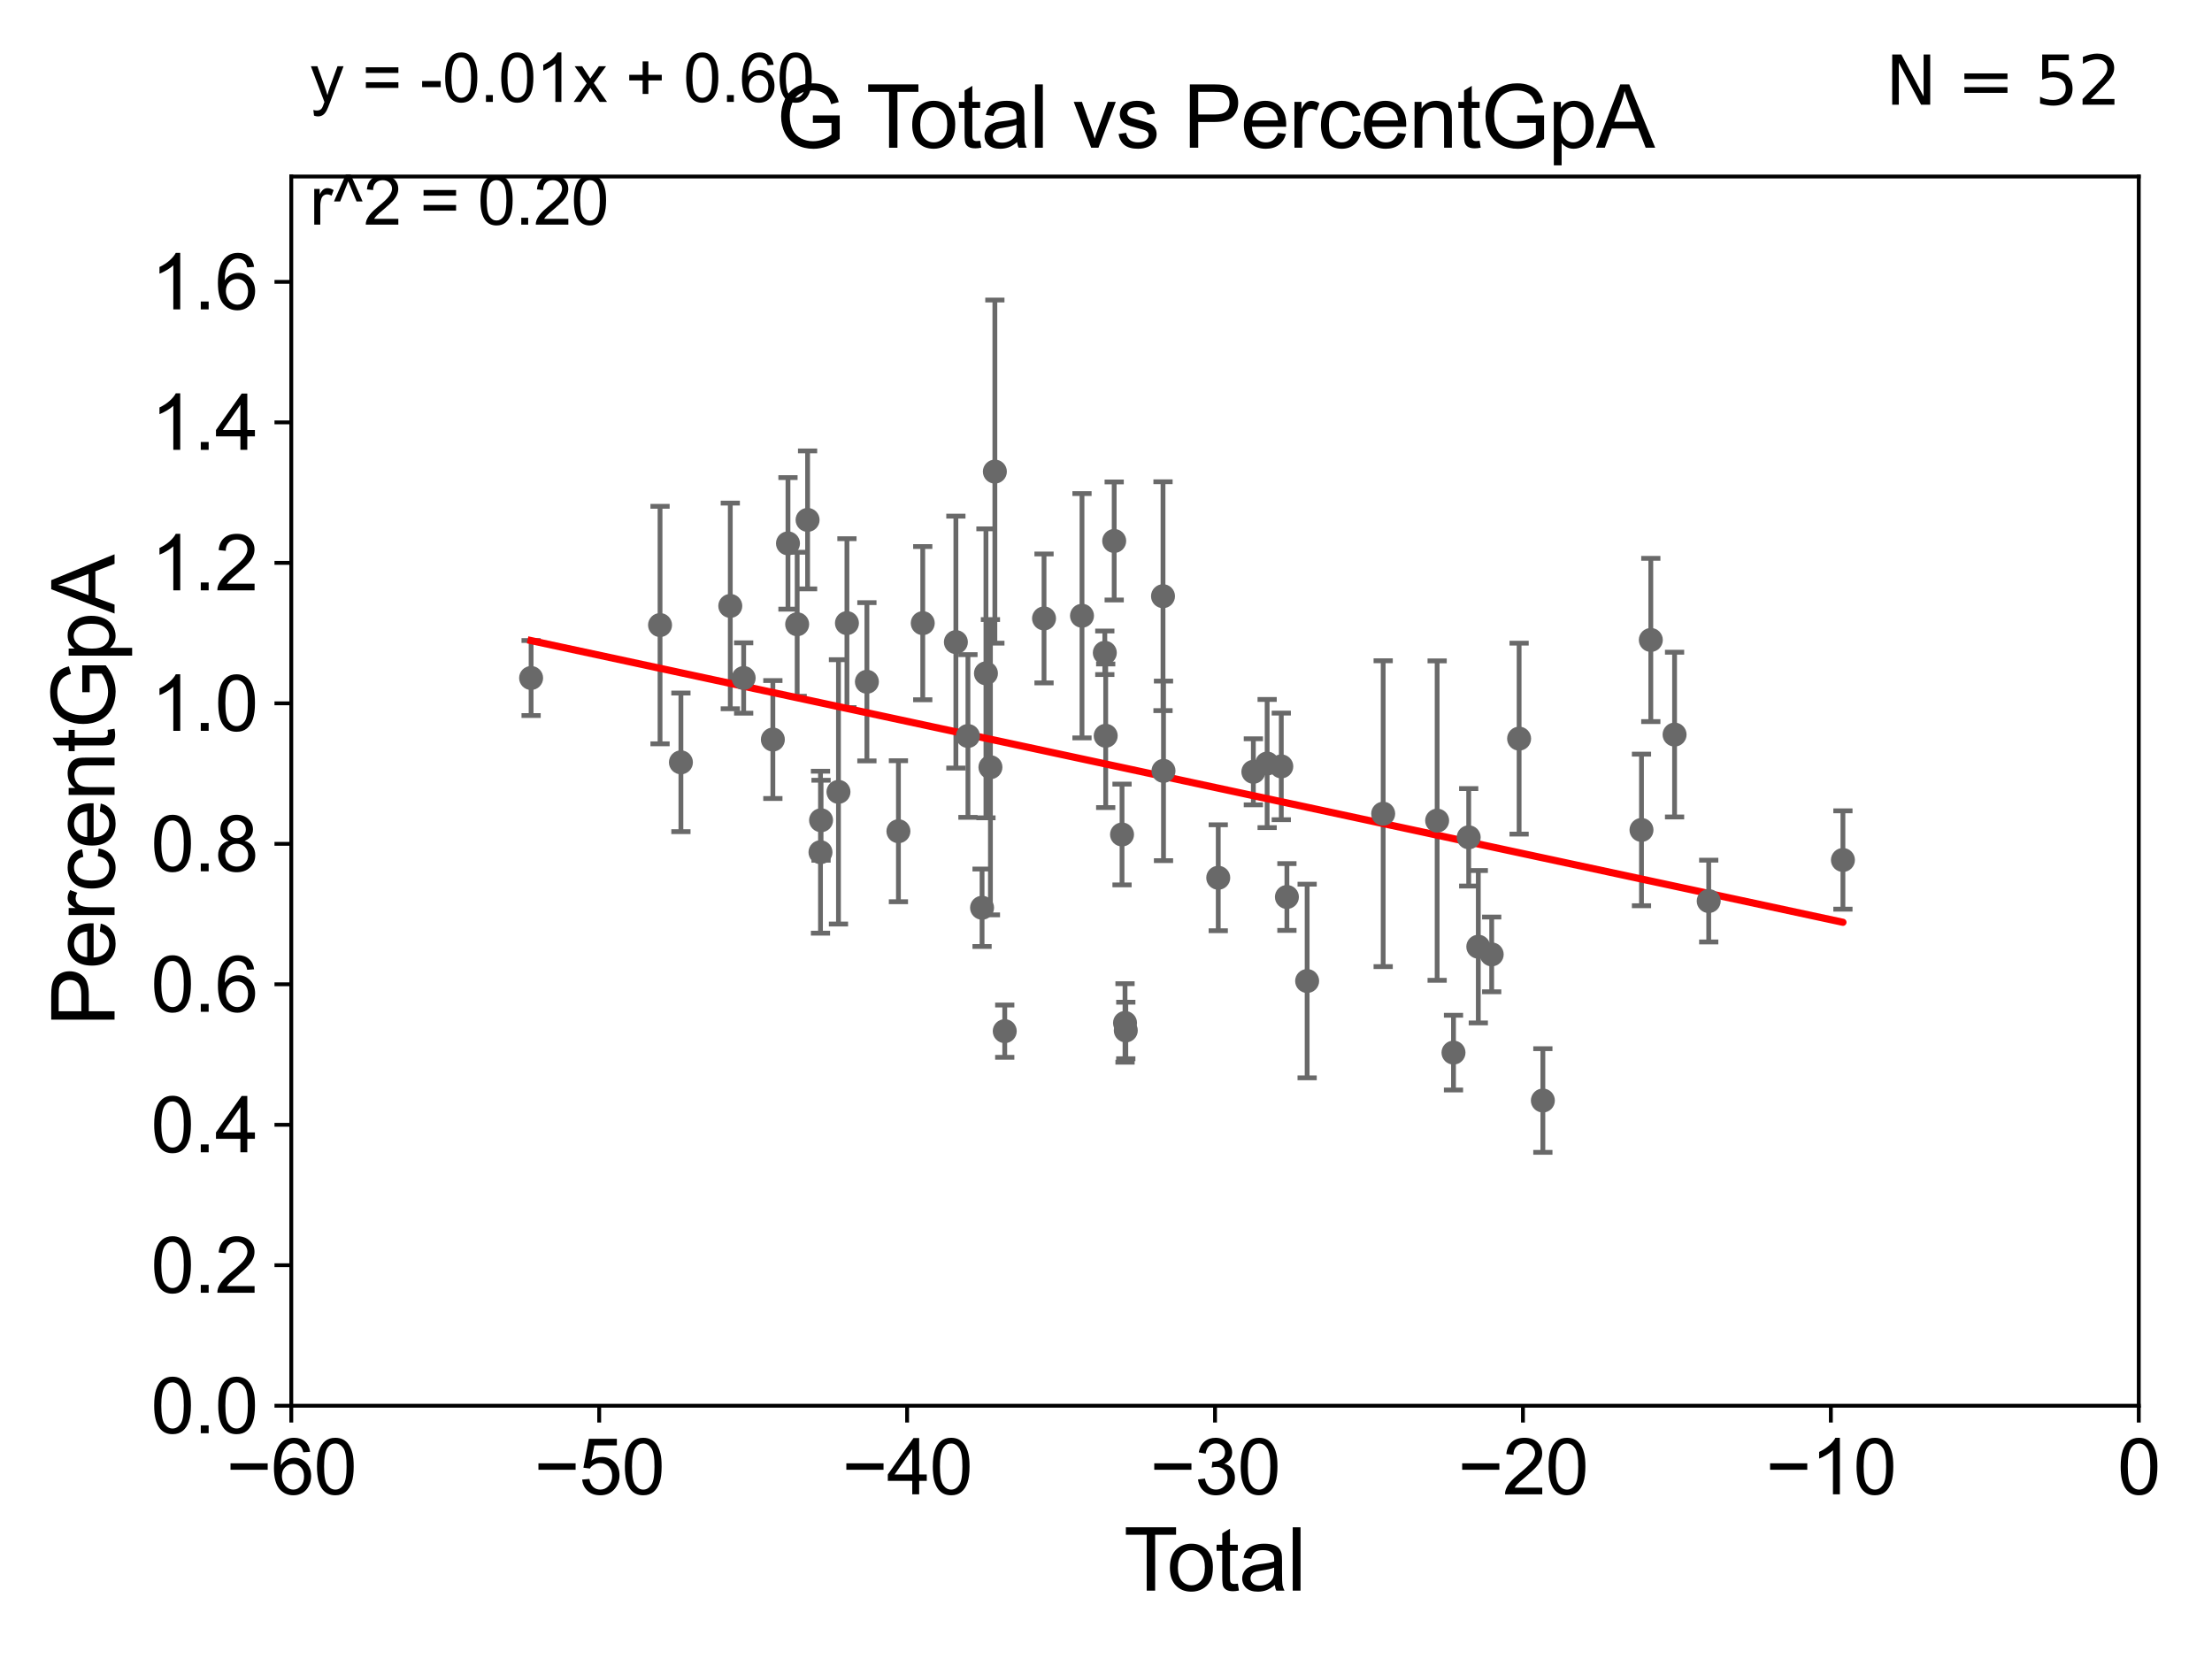 <?xml version="1.0" encoding="utf-8" standalone="no"?>
<!DOCTYPE svg PUBLIC "-//W3C//DTD SVG 1.1//EN"
  "http://www.w3.org/Graphics/SVG/1.1/DTD/svg11.dtd">
<svg xmlns:xlink="http://www.w3.org/1999/xlink" width="460.8pt" height="345.6pt" viewBox="0 0 460.8 345.6" xmlns="http://www.w3.org/2000/svg" version="1.1">
 <defs>
  <style type="text/css">*{stroke-linejoin: round; stroke-linecap: butt}</style>
 </defs>
 <g id="figure_1">
  <g id="patch_1">
   <path d="M 0 345.6 
L 460.8 345.6 
L 460.8 0 
L 0 0 
z
" style="fill: #ffffff"/>
  </g>
  <g id="axes_1">
   <g id="patch_2">
    <path d="M 60.68 292.84 
L 445.545 292.84 
L 445.545 36.775 
L 60.68 36.775 
z
" style="fill: #ffffff"/>
   </g>
   <g id="PathCollection_1">
    <defs>
     <path id="m35c777d08d" d="M 0 1.118 
C 0.297 1.118 0.581 1 0.791 0.791 
C 1 0.581 1.118 0.297 1.118 0 
C 1.118 -0.297 1 -0.581 0.791 -0.791 
C 0.581 -1 0.297 -1.118 0 -1.118 
C -0.297 -1.118 -0.581 -1 -0.791 -0.791 
C -1 -0.581 -1.118 -0.297 -1.118 0 
C -1.118 0.297 -1 0.581 -0.791 0.791 
C -0.581 1 -0.297 1.118 0 1.118 
z
" style="stroke: #696969"/>
    </defs>
    <g clip-path="url(#p313bcdfc94)">
     <use xlink:href="#m35c777d08d" x="110.639" y="141.24" style="fill: #696969; stroke: #696969"/>
     <use xlink:href="#m35c777d08d" x="230.153" y="135.984" style="fill: #696969; stroke: #696969"/>
     <use xlink:href="#m35c777d08d" x="230.338" y="153.276" style="fill: #696969; stroke: #696969"/>
     <use xlink:href="#m35c777d08d" x="232.107" y="112.694" style="fill: #696969; stroke: #696969"/>
     <use xlink:href="#m35c777d08d" x="233.739" y="173.84" style="fill: #696969; stroke: #696969"/>
     <use xlink:href="#m35c777d08d" x="234.363" y="213.098" style="fill: #696969; stroke: #696969"/>
     <use xlink:href="#m35c777d08d" x="234.524" y="214.664" style="fill: #696969; stroke: #696969"/>
     <use xlink:href="#m35c777d08d" x="242.276" y="124.199" style="fill: #696969; stroke: #696969"/>
     <use xlink:href="#m35c777d08d" x="242.379" y="160.586" style="fill: #696969; stroke: #696969"/>
     <use xlink:href="#m35c777d08d" x="341.952" y="172.893" style="fill: #696969; stroke: #696969"/>
     <use xlink:href="#m35c777d08d" x="383.915" y="179.153" style="fill: #696969; stroke: #696969"/>
     <use xlink:href="#m35c777d08d" x="225.4" y="128.271" style="fill: #696969; stroke: #696969"/>
     <use xlink:href="#m35c777d08d" x="253.783" y="182.855" style="fill: #696969; stroke: #696969"/>
     <use xlink:href="#m35c777d08d" x="261.098" y="160.782" style="fill: #696969; stroke: #696969"/>
     <use xlink:href="#m35c777d08d" x="263.969" y="159.059" style="fill: #696969; stroke: #696969"/>
     <use xlink:href="#m35c777d08d" x="266.915" y="159.655" style="fill: #696969; stroke: #696969"/>
     <use xlink:href="#m35c777d08d" x="268.087" y="186.859" style="fill: #696969; stroke: #696969"/>
     <use xlink:href="#m35c777d08d" x="272.301" y="204.363" style="fill: #696969; stroke: #696969"/>
     <use xlink:href="#m35c777d08d" x="316.459" y="153.873" style="fill: #696969; stroke: #696969"/>
     <use xlink:href="#m35c777d08d" x="310.747" y="198.817" style="fill: #696969; stroke: #696969"/>
     <use xlink:href="#m35c777d08d" x="307.958" y="197.218" style="fill: #696969; stroke: #696969"/>
     <use xlink:href="#m35c777d08d" x="305.958" y="174.428" style="fill: #696969; stroke: #696969"/>
     <use xlink:href="#m35c777d08d" x="288.141" y="169.507" style="fill: #696969; stroke: #696969"/>
     <use xlink:href="#m35c777d08d" x="321.407" y="229.259" style="fill: #696969; stroke: #696969"/>
     <use xlink:href="#m35c777d08d" x="299.383" y="170.946" style="fill: #696969; stroke: #696969"/>
     <use xlink:href="#m35c777d08d" x="343.894" y="133.316" style="fill: #696969; stroke: #696969"/>
     <use xlink:href="#m35c777d08d" x="209.306" y="214.811" style="fill: #696969; stroke: #696969"/>
     <use xlink:href="#m35c777d08d" x="137.5" y="130.211" style="fill: #696969; stroke: #696969"/>
     <use xlink:href="#m35c777d08d" x="141.847" y="158.81" style="fill: #696969; stroke: #696969"/>
     <use xlink:href="#m35c777d08d" x="152.132" y="126.225" style="fill: #696969; stroke: #696969"/>
     <use xlink:href="#m35c777d08d" x="154.919" y="141.241" style="fill: #696969; stroke: #696969"/>
     <use xlink:href="#m35c777d08d" x="161.001" y="154.059" style="fill: #696969; stroke: #696969"/>
     <use xlink:href="#m35c777d08d" x="164.15" y="113.195" style="fill: #696969; stroke: #696969"/>
     <use xlink:href="#m35c777d08d" x="166.065" y="130.045" style="fill: #696969; stroke: #696969"/>
     <use xlink:href="#m35c777d08d" x="168.235" y="108.307" style="fill: #696969; stroke: #696969"/>
     <use xlink:href="#m35c777d08d" x="170.923" y="177.53" style="fill: #696969; stroke: #696969"/>
     <use xlink:href="#m35c777d08d" x="171.041" y="170.873" style="fill: #696969; stroke: #696969"/>
     <use xlink:href="#m35c777d08d" x="174.669" y="164.96" style="fill: #696969; stroke: #696969"/>
     <use xlink:href="#m35c777d08d" x="217.491" y="128.83" style="fill: #696969; stroke: #696969"/>
     <use xlink:href="#m35c777d08d" x="176.432" y="129.809" style="fill: #696969; stroke: #696969"/>
     <use xlink:href="#m35c777d08d" x="187.158" y="173.16" style="fill: #696969; stroke: #696969"/>
     <use xlink:href="#m35c777d08d" x="192.225" y="129.815" style="fill: #696969; stroke: #696969"/>
     <use xlink:href="#m35c777d08d" x="355.958" y="187.708" style="fill: #696969; stroke: #696969"/>
     <use xlink:href="#m35c777d08d" x="199.128" y="133.761" style="fill: #696969; stroke: #696969"/>
     <use xlink:href="#m35c777d08d" x="348.844" y="153.029" style="fill: #696969; stroke: #696969"/>
     <use xlink:href="#m35c777d08d" x="201.641" y="153.321" style="fill: #696969; stroke: #696969"/>
     <use xlink:href="#m35c777d08d" x="204.582" y="189.101" style="fill: #696969; stroke: #696969"/>
     <use xlink:href="#m35c777d08d" x="205.391" y="140.27" style="fill: #696969; stroke: #696969"/>
     <use xlink:href="#m35c777d08d" x="206.325" y="159.824" style="fill: #696969; stroke: #696969"/>
     <use xlink:href="#m35c777d08d" x="207.249" y="98.244" style="fill: #696969; stroke: #696969"/>
     <use xlink:href="#m35c777d08d" x="180.592" y="142.026" style="fill: #696969; stroke: #696969"/>
     <use xlink:href="#m35c777d08d" x="302.79" y="219.277" style="fill: #696969; stroke: #696969"/>
    </g>
   </g>
   <g id="matplotlib.axis_1">
    <g id="xtick_1">
     <g id="line2d_1">
      <defs>
       <path id="maef7ca2f21" d="M 0 0 
L 0 3.5 
" style="stroke: #000000; stroke-width: 0.8"/>
      </defs>
      <g>
       <use xlink:href="#maef7ca2f21" x="60.68" y="292.84" style="stroke: #000000; stroke-width: 0.8"/>
      </g>
     </g>
     <g id="text_1">
      <!-- −60 -->
      <g transform="translate(47.11 311.293)scale(0.16 -0.16)">
       <defs>
        <path id="ArialMT-2212" d="M 3381 1997 
L 356 1997 
L 356 2522 
L 3381 2522 
L 3381 1997 
z
" transform="scale(0.016)"/>
        <path id="ArialMT-36" d="M 3184 3459 
L 2625 3416 
Q 2550 3747 2413 3897 
Q 2184 4138 1850 4138 
Q 1581 4138 1378 3988 
Q 1113 3794 959 3422 
Q 806 3050 800 2363 
Q 1003 2672 1297 2822 
Q 1591 2972 1913 2972 
Q 2475 2972 2870 2558 
Q 3266 2144 3266 1488 
Q 3266 1056 3080 686 
Q 2894 316 2569 119 
Q 2244 -78 1831 -78 
Q 1128 -78 684 439 
Q 241 956 241 2144 
Q 241 3472 731 4075 
Q 1159 4600 1884 4600 
Q 2425 4600 2770 4297 
Q 3116 3994 3184 3459 
z
M 888 1484 
Q 888 1194 1011 928 
Q 1134 663 1356 523 
Q 1578 384 1822 384 
Q 2178 384 2434 671 
Q 2691 959 2691 1453 
Q 2691 1928 2437 2201 
Q 2184 2475 1800 2475 
Q 1419 2475 1153 2201 
Q 888 1928 888 1484 
z
" transform="scale(0.016)"/>
        <path id="ArialMT-30" d="M 266 2259 
Q 266 3072 433 3567 
Q 600 4063 929 4331 
Q 1259 4600 1759 4600 
Q 2128 4600 2406 4451 
Q 2684 4303 2865 4023 
Q 3047 3744 3150 3342 
Q 3253 2941 3253 2259 
Q 3253 1453 3087 958 
Q 2922 463 2592 192 
Q 2263 -78 1759 -78 
Q 1097 -78 719 397 
Q 266 969 266 2259 
z
M 844 2259 
Q 844 1131 1108 757 
Q 1372 384 1759 384 
Q 2147 384 2411 759 
Q 2675 1134 2675 2259 
Q 2675 3391 2411 3762 
Q 2147 4134 1753 4134 
Q 1366 4134 1134 3806 
Q 844 3388 844 2259 
z
" transform="scale(0.016)"/>
       </defs>
       <use xlink:href="#ArialMT-2212"/>
       <use xlink:href="#ArialMT-36" x="58.398"/>
       <use xlink:href="#ArialMT-30" x="114.014"/>
      </g>
     </g>
    </g>
    <g id="xtick_2">
     <g id="line2d_2">
      <g>
       <use xlink:href="#maef7ca2f21" x="124.824" y="292.84" style="stroke: #000000; stroke-width: 0.8"/>
      </g>
     </g>
     <g id="text_2">
      <!-- −50 -->
      <g transform="translate(111.254 311.293)scale(0.16 -0.16)">
       <defs>
        <path id="ArialMT-35" d="M 266 1200 
L 856 1250 
Q 922 819 1161 601 
Q 1400 384 1738 384 
Q 2144 384 2425 690 
Q 2706 997 2706 1503 
Q 2706 1984 2436 2262 
Q 2166 2541 1728 2541 
Q 1456 2541 1237 2417 
Q 1019 2294 894 2097 
L 366 2166 
L 809 4519 
L 3088 4519 
L 3088 3981 
L 1259 3981 
L 1013 2750 
Q 1425 3038 1878 3038 
Q 2478 3038 2890 2622 
Q 3303 2206 3303 1553 
Q 3303 931 2941 478 
Q 2500 -78 1738 -78 
Q 1113 -78 717 272 
Q 322 622 266 1200 
z
" transform="scale(0.016)"/>
       </defs>
       <use xlink:href="#ArialMT-2212"/>
       <use xlink:href="#ArialMT-35" x="58.398"/>
       <use xlink:href="#ArialMT-30" x="114.014"/>
      </g>
     </g>
    </g>
    <g id="xtick_3">
     <g id="line2d_3">
      <g>
       <use xlink:href="#maef7ca2f21" x="188.968" y="292.84" style="stroke: #000000; stroke-width: 0.8"/>
      </g>
     </g>
     <g id="text_3">
      <!-- −40 -->
      <g transform="translate(175.398 311.293)scale(0.16 -0.16)">
       <defs>
        <path id="ArialMT-34" d="M 2069 0 
L 2069 1097 
L 81 1097 
L 81 1613 
L 2172 4581 
L 2631 4581 
L 2631 1613 
L 3250 1613 
L 3250 1097 
L 2631 1097 
L 2631 0 
L 2069 0 
z
M 2069 1613 
L 2069 3678 
L 634 1613 
L 2069 1613 
z
" transform="scale(0.016)"/>
       </defs>
       <use xlink:href="#ArialMT-2212"/>
       <use xlink:href="#ArialMT-34" x="58.398"/>
       <use xlink:href="#ArialMT-30" x="114.014"/>
      </g>
     </g>
    </g>
    <g id="xtick_4">
     <g id="line2d_4">
      <g>
       <use xlink:href="#maef7ca2f21" x="253.113" y="292.84" style="stroke: #000000; stroke-width: 0.8"/>
      </g>
     </g>
     <g id="text_4">
      <!-- −30 -->
      <g transform="translate(239.542 311.293)scale(0.16 -0.16)">
       <defs>
        <path id="ArialMT-33" d="M 269 1209 
L 831 1284 
Q 928 806 1161 595 
Q 1394 384 1728 384 
Q 2125 384 2398 659 
Q 2672 934 2672 1341 
Q 2672 1728 2419 1979 
Q 2166 2231 1775 2231 
Q 1616 2231 1378 2169 
L 1441 2663 
Q 1497 2656 1531 2656 
Q 1891 2656 2178 2843 
Q 2466 3031 2466 3422 
Q 2466 3731 2256 3934 
Q 2047 4138 1716 4138 
Q 1388 4138 1169 3931 
Q 950 3725 888 3313 
L 325 3413 
Q 428 3978 793 4289 
Q 1159 4600 1703 4600 
Q 2078 4600 2393 4439 
Q 2709 4278 2876 4000 
Q 3044 3722 3044 3409 
Q 3044 3113 2884 2869 
Q 2725 2625 2413 2481 
Q 2819 2388 3044 2092 
Q 3269 1797 3269 1353 
Q 3269 753 2831 336 
Q 2394 -81 1725 -81 
Q 1122 -81 723 278 
Q 325 638 269 1209 
z
" transform="scale(0.016)"/>
       </defs>
       <use xlink:href="#ArialMT-2212"/>
       <use xlink:href="#ArialMT-33" x="58.398"/>
       <use xlink:href="#ArialMT-30" x="114.014"/>
      </g>
     </g>
    </g>
    <g id="xtick_5">
     <g id="line2d_5">
      <g>
       <use xlink:href="#maef7ca2f21" x="317.257" y="292.84" style="stroke: #000000; stroke-width: 0.8"/>
      </g>
     </g>
     <g id="text_5">
      <!-- −20 -->
      <g transform="translate(303.687 311.293)scale(0.16 -0.16)">
       <defs>
        <path id="ArialMT-32" d="M 3222 541 
L 3222 0 
L 194 0 
Q 188 203 259 391 
Q 375 700 629 1000 
Q 884 1300 1366 1694 
Q 2113 2306 2375 2664 
Q 2638 3022 2638 3341 
Q 2638 3675 2398 3904 
Q 2159 4134 1775 4134 
Q 1369 4134 1125 3890 
Q 881 3647 878 3216 
L 300 3275 
Q 359 3922 746 4261 
Q 1134 4600 1788 4600 
Q 2447 4600 2831 4234 
Q 3216 3869 3216 3328 
Q 3216 3053 3103 2787 
Q 2991 2522 2730 2228 
Q 2469 1934 1863 1422 
Q 1356 997 1212 845 
Q 1069 694 975 541 
L 3222 541 
z
" transform="scale(0.016)"/>
       </defs>
       <use xlink:href="#ArialMT-2212"/>
       <use xlink:href="#ArialMT-32" x="58.398"/>
       <use xlink:href="#ArialMT-30" x="114.014"/>
      </g>
     </g>
    </g>
    <g id="xtick_6">
     <g id="line2d_6">
      <g>
       <use xlink:href="#maef7ca2f21" x="381.401" y="292.84" style="stroke: #000000; stroke-width: 0.8"/>
      </g>
     </g>
     <g id="text_6">
      <!-- −10 -->
      <g transform="translate(367.831 311.293)scale(0.16 -0.16)">
       <defs>
        <path id="ArialMT-31" d="M 2384 0 
L 1822 0 
L 1822 3584 
Q 1619 3391 1289 3197 
Q 959 3003 697 2906 
L 697 3450 
Q 1169 3672 1522 3987 
Q 1875 4303 2022 4600 
L 2384 4600 
L 2384 0 
z
" transform="scale(0.016)"/>
       </defs>
       <use xlink:href="#ArialMT-2212"/>
       <use xlink:href="#ArialMT-31" x="58.398"/>
       <use xlink:href="#ArialMT-30" x="114.014"/>
      </g>
     </g>
    </g>
    <g id="xtick_7">
     <g id="line2d_7">
      <g>
       <use xlink:href="#maef7ca2f21" x="445.545" y="292.84" style="stroke: #000000; stroke-width: 0.8"/>
      </g>
     </g>
     <g id="text_7">
      <!-- 0 -->
      <g transform="translate(441.096 311.293)scale(0.16 -0.16)">
       <use xlink:href="#ArialMT-30"/>
      </g>
     </g>
    </g>
    <g id="text_8">
     <!-- Total -->
     <g transform="translate(234.107 331.357)scale(0.18 -0.18)">
      <defs>
       <path id="ArialMT-54" d="M 1659 0 
L 1659 4041 
L 150 4041 
L 150 4581 
L 3781 4581 
L 3781 4041 
L 2266 4041 
L 2266 0 
L 1659 0 
z
" transform="scale(0.016)"/>
       <path id="ArialMT-6f" d="M 213 1659 
Q 213 2581 725 3025 
Q 1153 3394 1769 3394 
Q 2453 3394 2887 2945 
Q 3322 2497 3322 1706 
Q 3322 1066 3130 698 
Q 2938 331 2570 128 
Q 2203 -75 1769 -75 
Q 1072 -75 642 372 
Q 213 819 213 1659 
z
M 791 1659 
Q 791 1022 1069 705 
Q 1347 388 1769 388 
Q 2188 388 2466 706 
Q 2744 1025 2744 1678 
Q 2744 2294 2464 2611 
Q 2184 2928 1769 2928 
Q 1347 2928 1069 2612 
Q 791 2297 791 1659 
z
" transform="scale(0.016)"/>
       <path id="ArialMT-74" d="M 1650 503 
L 1731 6 
Q 1494 -44 1306 -44 
Q 1000 -44 831 53 
Q 663 150 594 308 
Q 525 466 525 972 
L 525 2881 
L 113 2881 
L 113 3319 
L 525 3319 
L 525 4141 
L 1084 4478 
L 1084 3319 
L 1650 3319 
L 1650 2881 
L 1084 2881 
L 1084 941 
Q 1084 700 1114 631 
Q 1144 563 1211 522 
Q 1278 481 1403 481 
Q 1497 481 1650 503 
z
" transform="scale(0.016)"/>
       <path id="ArialMT-61" d="M 2588 409 
Q 2275 144 1986 34 
Q 1697 -75 1366 -75 
Q 819 -75 525 192 
Q 231 459 231 875 
Q 231 1119 342 1320 
Q 453 1522 633 1644 
Q 813 1766 1038 1828 
Q 1203 1872 1538 1913 
Q 2219 1994 2541 2106 
Q 2544 2222 2544 2253 
Q 2544 2597 2384 2738 
Q 2169 2928 1744 2928 
Q 1347 2928 1158 2789 
Q 969 2650 878 2297 
L 328 2372 
Q 403 2725 575 2942 
Q 747 3159 1072 3276 
Q 1397 3394 1825 3394 
Q 2250 3394 2515 3294 
Q 2781 3194 2906 3042 
Q 3031 2891 3081 2659 
Q 3109 2516 3109 2141 
L 3109 1391 
Q 3109 606 3145 398 
Q 3181 191 3288 0 
L 2700 0 
Q 2613 175 2588 409 
z
M 2541 1666 
Q 2234 1541 1622 1453 
Q 1275 1403 1131 1340 
Q 988 1278 909 1158 
Q 831 1038 831 891 
Q 831 666 1001 516 
Q 1172 366 1500 366 
Q 1825 366 2078 508 
Q 2331 650 2450 897 
Q 2541 1088 2541 1459 
L 2541 1666 
z
" transform="scale(0.016)"/>
       <path id="ArialMT-6c" d="M 409 0 
L 409 4581 
L 972 4581 
L 972 0 
L 409 0 
z
" transform="scale(0.016)"/>
      </defs>
      <use xlink:href="#ArialMT-54"/>
      <use xlink:href="#ArialMT-6f" x="49.959"/>
      <use xlink:href="#ArialMT-74" x="105.574"/>
      <use xlink:href="#ArialMT-61" x="133.357"/>
      <use xlink:href="#ArialMT-6c" x="188.973"/>
     </g>
    </g>
   </g>
   <g id="matplotlib.axis_2">
    <g id="ytick_1">
     <g id="line2d_8">
      <defs>
       <path id="mdae2957a32" d="M 0 0 
L -3.5 0 
" style="stroke: #000000; stroke-width: 0.8"/>
      </defs>
      <g>
       <use xlink:href="#mdae2957a32" x="60.68" y="292.84" style="stroke: #000000; stroke-width: 0.8"/>
      </g>
     </g>
     <g id="text_9">
      <!-- 0.0 -->
      <g transform="translate(31.44 298.566)scale(0.16 -0.16)">
       <defs>
        <path id="ArialMT-2e" d="M 581 0 
L 581 641 
L 1222 641 
L 1222 0 
L 581 0 
z
" transform="scale(0.016)"/>
       </defs>
       <use xlink:href="#ArialMT-30"/>
       <use xlink:href="#ArialMT-2e" x="55.615"/>
       <use xlink:href="#ArialMT-30" x="83.398"/>
      </g>
     </g>
    </g>
    <g id="ytick_2">
     <g id="line2d_9">
      <g>
       <use xlink:href="#mdae2957a32" x="60.68" y="263.575" style="stroke: #000000; stroke-width: 0.8"/>
      </g>
     </g>
     <g id="text_10">
      <!-- 0.2 -->
      <g transform="translate(31.44 269.302)scale(0.16 -0.16)">
       <use xlink:href="#ArialMT-30"/>
       <use xlink:href="#ArialMT-2e" x="55.615"/>
       <use xlink:href="#ArialMT-32" x="83.398"/>
      </g>
     </g>
    </g>
    <g id="ytick_3">
     <g id="line2d_10">
      <g>
       <use xlink:href="#mdae2957a32" x="60.68" y="234.311" style="stroke: #000000; stroke-width: 0.8"/>
      </g>
     </g>
     <g id="text_11">
      <!-- 0.4 -->
      <g transform="translate(31.44 240.037)scale(0.16 -0.16)">
       <use xlink:href="#ArialMT-30"/>
       <use xlink:href="#ArialMT-2e" x="55.615"/>
       <use xlink:href="#ArialMT-34" x="83.398"/>
      </g>
     </g>
    </g>
    <g id="ytick_4">
     <g id="line2d_11">
      <g>
       <use xlink:href="#mdae2957a32" x="60.68" y="205.046" style="stroke: #000000; stroke-width: 0.8"/>
      </g>
     </g>
     <g id="text_12">
      <!-- 0.6 -->
      <g transform="translate(31.44 210.772)scale(0.16 -0.16)">
       <use xlink:href="#ArialMT-30"/>
       <use xlink:href="#ArialMT-2e" x="55.615"/>
       <use xlink:href="#ArialMT-36" x="83.398"/>
      </g>
     </g>
    </g>
    <g id="ytick_5">
     <g id="line2d_12">
      <g>
       <use xlink:href="#mdae2957a32" x="60.68" y="175.782" style="stroke: #000000; stroke-width: 0.8"/>
      </g>
     </g>
     <g id="text_13">
      <!-- 0.8 -->
      <g transform="translate(31.44 181.508)scale(0.16 -0.16)">
       <defs>
        <path id="ArialMT-38" d="M 1131 2484 
Q 781 2613 612 2850 
Q 444 3088 444 3419 
Q 444 3919 803 4259 
Q 1163 4600 1759 4600 
Q 2359 4600 2725 4251 
Q 3091 3903 3091 3403 
Q 3091 3084 2923 2848 
Q 2756 2613 2416 2484 
Q 2838 2347 3058 2040 
Q 3278 1734 3278 1309 
Q 3278 722 2862 322 
Q 2447 -78 1769 -78 
Q 1091 -78 675 323 
Q 259 725 259 1325 
Q 259 1772 486 2073 
Q 713 2375 1131 2484 
z
M 1019 3438 
Q 1019 3113 1228 2906 
Q 1438 2700 1772 2700 
Q 2097 2700 2305 2904 
Q 2513 3109 2513 3406 
Q 2513 3716 2298 3927 
Q 2084 4138 1766 4138 
Q 1444 4138 1231 3931 
Q 1019 3725 1019 3438 
z
M 838 1322 
Q 838 1081 952 856 
Q 1066 631 1291 507 
Q 1516 384 1775 384 
Q 2178 384 2440 643 
Q 2703 903 2703 1303 
Q 2703 1709 2433 1975 
Q 2163 2241 1756 2241 
Q 1359 2241 1098 1978 
Q 838 1716 838 1322 
z
" transform="scale(0.016)"/>
       </defs>
       <use xlink:href="#ArialMT-30"/>
       <use xlink:href="#ArialMT-2e" x="55.615"/>
       <use xlink:href="#ArialMT-38" x="83.398"/>
      </g>
     </g>
    </g>
    <g id="ytick_6">
     <g id="line2d_13">
      <g>
       <use xlink:href="#mdae2957a32" x="60.68" y="146.517" style="stroke: #000000; stroke-width: 0.8"/>
      </g>
     </g>
     <g id="text_14">
      <!-- 1.0 -->
      <g transform="translate(31.44 152.243)scale(0.16 -0.16)">
       <use xlink:href="#ArialMT-31"/>
       <use xlink:href="#ArialMT-2e" x="55.615"/>
       <use xlink:href="#ArialMT-30" x="83.398"/>
      </g>
     </g>
    </g>
    <g id="ytick_7">
     <g id="line2d_14">
      <g>
       <use xlink:href="#mdae2957a32" x="60.68" y="117.252" style="stroke: #000000; stroke-width: 0.8"/>
      </g>
     </g>
     <g id="text_15">
      <!-- 1.2 -->
      <g transform="translate(31.44 122.979)scale(0.16 -0.16)">
       <use xlink:href="#ArialMT-31"/>
       <use xlink:href="#ArialMT-2e" x="55.615"/>
       <use xlink:href="#ArialMT-32" x="83.398"/>
      </g>
     </g>
    </g>
    <g id="ytick_8">
     <g id="line2d_15">
      <g>
       <use xlink:href="#mdae2957a32" x="60.68" y="87.988" style="stroke: #000000; stroke-width: 0.8"/>
      </g>
     </g>
     <g id="text_16">
      <!-- 1.4 -->
      <g transform="translate(31.44 93.714)scale(0.16 -0.16)">
       <use xlink:href="#ArialMT-31"/>
       <use xlink:href="#ArialMT-2e" x="55.615"/>
       <use xlink:href="#ArialMT-34" x="83.398"/>
      </g>
     </g>
    </g>
    <g id="ytick_9">
     <g id="line2d_16">
      <g>
       <use xlink:href="#mdae2957a32" x="60.68" y="58.723" style="stroke: #000000; stroke-width: 0.8"/>
      </g>
     </g>
     <g id="text_17">
      <!-- 1.6 -->
      <g transform="translate(31.44 64.45)scale(0.16 -0.16)">
       <use xlink:href="#ArialMT-31"/>
       <use xlink:href="#ArialMT-2e" x="55.615"/>
       <use xlink:href="#ArialMT-36" x="83.398"/>
      </g>
     </g>
    </g>
    <g id="text_18">
     <!-- PercentGpA -->
     <g transform="translate(23.863 213.831)rotate(-90)scale(0.18 -0.18)">
      <defs>
       <path id="ArialMT-50" d="M 494 0 
L 494 4581 
L 2222 4581 
Q 2678 4581 2919 4538 
Q 3256 4481 3484 4323 
Q 3713 4166 3852 3881 
Q 3991 3597 3991 3256 
Q 3991 2672 3619 2267 
Q 3247 1863 2275 1863 
L 1100 1863 
L 1100 0 
L 494 0 
z
M 1100 2403 
L 2284 2403 
Q 2872 2403 3119 2622 
Q 3366 2841 3366 3238 
Q 3366 3525 3220 3729 
Q 3075 3934 2838 4000 
Q 2684 4041 2272 4041 
L 1100 4041 
L 1100 2403 
z
" transform="scale(0.016)"/>
       <path id="ArialMT-65" d="M 2694 1069 
L 3275 997 
Q 3138 488 2766 206 
Q 2394 -75 1816 -75 
Q 1088 -75 661 373 
Q 234 822 234 1631 
Q 234 2469 665 2931 
Q 1097 3394 1784 3394 
Q 2450 3394 2872 2941 
Q 3294 2488 3294 1666 
Q 3294 1616 3291 1516 
L 816 1516 
Q 847 969 1125 678 
Q 1403 388 1819 388 
Q 2128 388 2347 550 
Q 2566 713 2694 1069 
z
M 847 1978 
L 2700 1978 
Q 2663 2397 2488 2606 
Q 2219 2931 1791 2931 
Q 1403 2931 1139 2672 
Q 875 2413 847 1978 
z
" transform="scale(0.016)"/>
       <path id="ArialMT-72" d="M 416 0 
L 416 3319 
L 922 3319 
L 922 2816 
Q 1116 3169 1280 3281 
Q 1444 3394 1641 3394 
Q 1925 3394 2219 3213 
L 2025 2691 
Q 1819 2813 1613 2813 
Q 1428 2813 1281 2702 
Q 1134 2591 1072 2394 
Q 978 2094 978 1738 
L 978 0 
L 416 0 
z
" transform="scale(0.016)"/>
       <path id="ArialMT-63" d="M 2588 1216 
L 3141 1144 
Q 3050 572 2676 248 
Q 2303 -75 1759 -75 
Q 1078 -75 664 370 
Q 250 816 250 1647 
Q 250 2184 428 2587 
Q 606 2991 970 3192 
Q 1334 3394 1763 3394 
Q 2303 3394 2647 3120 
Q 2991 2847 3088 2344 
L 2541 2259 
Q 2463 2594 2264 2762 
Q 2066 2931 1784 2931 
Q 1359 2931 1093 2626 
Q 828 2322 828 1663 
Q 828 994 1084 691 
Q 1341 388 1753 388 
Q 2084 388 2306 591 
Q 2528 794 2588 1216 
z
" transform="scale(0.016)"/>
       <path id="ArialMT-6e" d="M 422 0 
L 422 3319 
L 928 3319 
L 928 2847 
Q 1294 3394 1984 3394 
Q 2284 3394 2536 3286 
Q 2788 3178 2913 3003 
Q 3038 2828 3088 2588 
Q 3119 2431 3119 2041 
L 3119 0 
L 2556 0 
L 2556 2019 
Q 2556 2363 2490 2533 
Q 2425 2703 2258 2804 
Q 2091 2906 1866 2906 
Q 1506 2906 1245 2678 
Q 984 2450 984 1813 
L 984 0 
L 422 0 
z
" transform="scale(0.016)"/>
       <path id="ArialMT-47" d="M 2638 1797 
L 2638 2334 
L 4578 2338 
L 4578 638 
Q 4131 281 3656 101 
Q 3181 -78 2681 -78 
Q 2006 -78 1454 211 
Q 903 500 622 1047 
Q 341 1594 341 2269 
Q 341 2938 620 3517 
Q 900 4097 1425 4378 
Q 1950 4659 2634 4659 
Q 3131 4659 3532 4498 
Q 3934 4338 4162 4050 
Q 4391 3763 4509 3300 
L 3963 3150 
Q 3859 3500 3706 3700 
Q 3553 3900 3268 4020 
Q 2984 4141 2638 4141 
Q 2222 4141 1919 4014 
Q 1616 3888 1430 3681 
Q 1244 3475 1141 3228 
Q 966 2803 966 2306 
Q 966 1694 1177 1281 
Q 1388 869 1791 669 
Q 2194 469 2647 469 
Q 3041 469 3416 620 
Q 3791 772 3984 944 
L 3984 1797 
L 2638 1797 
z
" transform="scale(0.016)"/>
       <path id="ArialMT-70" d="M 422 -1272 
L 422 3319 
L 934 3319 
L 934 2888 
Q 1116 3141 1344 3267 
Q 1572 3394 1897 3394 
Q 2322 3394 2647 3175 
Q 2972 2956 3137 2557 
Q 3303 2159 3303 1684 
Q 3303 1175 3120 767 
Q 2938 359 2589 142 
Q 2241 -75 1856 -75 
Q 1575 -75 1351 44 
Q 1128 163 984 344 
L 984 -1272 
L 422 -1272 
z
M 931 1641 
Q 931 1000 1190 694 
Q 1450 388 1819 388 
Q 2194 388 2461 705 
Q 2728 1022 2728 1688 
Q 2728 2322 2467 2637 
Q 2206 2953 1844 2953 
Q 1484 2953 1207 2617 
Q 931 2281 931 1641 
z
" transform="scale(0.016)"/>
       <path id="ArialMT-41" d="M -9 0 
L 1750 4581 
L 2403 4581 
L 4278 0 
L 3588 0 
L 3053 1388 
L 1138 1388 
L 634 0 
L -9 0 
z
M 1313 1881 
L 2866 1881 
L 2388 3150 
Q 2169 3728 2063 4100 
Q 1975 3659 1816 3225 
L 1313 1881 
z
" transform="scale(0.016)"/>
      </defs>
      <use xlink:href="#ArialMT-50"/>
      <use xlink:href="#ArialMT-65" x="66.699"/>
      <use xlink:href="#ArialMT-72" x="122.314"/>
      <use xlink:href="#ArialMT-63" x="155.615"/>
      <use xlink:href="#ArialMT-65" x="205.615"/>
      <use xlink:href="#ArialMT-6e" x="261.23"/>
      <use xlink:href="#ArialMT-74" x="316.846"/>
      <use xlink:href="#ArialMT-47" x="344.629"/>
      <use xlink:href="#ArialMT-70" x="422.412"/>
      <use xlink:href="#ArialMT-41" x="478.027"/>
     </g>
    </g>
   </g>
   <g id="LineCollection_1">
    <path d="M 110.639 149.056 
L 110.639 133.425 
" clip-path="url(#p313bcdfc94)" style="fill: none; stroke: #696969"/>
    <path d="M 230.153 140.52 
L 230.153 131.448 
" clip-path="url(#p313bcdfc94)" style="fill: none; stroke: #696969"/>
    <path d="M 230.338 168.229 
L 230.338 138.323 
" clip-path="url(#p313bcdfc94)" style="fill: none; stroke: #696969"/>
    <path d="M 232.107 124.987 
L 232.107 100.401 
" clip-path="url(#p313bcdfc94)" style="fill: none; stroke: #696969"/>
    <path d="M 233.739 184.335 
L 233.739 163.345 
" clip-path="url(#p313bcdfc94)" style="fill: none; stroke: #696969"/>
    <path d="M 234.363 221.275 
L 234.363 204.922 
" clip-path="url(#p313bcdfc94)" style="fill: none; stroke: #696969"/>
    <path d="M 234.524 220.552 
L 234.524 208.777 
" clip-path="url(#p313bcdfc94)" style="fill: none; stroke: #696969"/>
    <path d="M 242.276 148.034 
L 242.276 100.364 
" clip-path="url(#p313bcdfc94)" style="fill: none; stroke: #696969"/>
    <path d="M 242.379 179.29 
L 242.379 141.882 
" clip-path="url(#p313bcdfc94)" style="fill: none; stroke: #696969"/>
    <path d="M 341.952 188.684 
L 341.952 157.102 
" clip-path="url(#p313bcdfc94)" style="fill: none; stroke: #696969"/>
    <path d="M 383.915 189.393 
L 383.915 168.912 
" clip-path="url(#p313bcdfc94)" style="fill: none; stroke: #696969"/>
    <path d="M 225.4 153.721 
L 225.4 102.821 
" clip-path="url(#p313bcdfc94)" style="fill: none; stroke: #696969"/>
    <path d="M 253.783 193.889 
L 253.783 171.821 
" clip-path="url(#p313bcdfc94)" style="fill: none; stroke: #696969"/>
    <path d="M 261.098 167.666 
L 261.098 153.898 
" clip-path="url(#p313bcdfc94)" style="fill: none; stroke: #696969"/>
    <path d="M 263.969 172.405 
L 263.969 145.712 
" clip-path="url(#p313bcdfc94)" style="fill: none; stroke: #696969"/>
    <path d="M 266.915 170.762 
L 266.915 148.549 
" clip-path="url(#p313bcdfc94)" style="fill: none; stroke: #696969"/>
    <path d="M 268.087 193.819 
L 268.087 179.899 
" clip-path="url(#p313bcdfc94)" style="fill: none; stroke: #696969"/>
    <path d="M 272.301 224.535 
L 272.301 184.191 
" clip-path="url(#p313bcdfc94)" style="fill: none; stroke: #696969"/>
    <path d="M 316.459 173.761 
L 316.459 133.985 
" clip-path="url(#p313bcdfc94)" style="fill: none; stroke: #696969"/>
    <path d="M 310.747 206.602 
L 310.747 191.033 
" clip-path="url(#p313bcdfc94)" style="fill: none; stroke: #696969"/>
    <path d="M 307.958 213.092 
L 307.958 181.345 
" clip-path="url(#p313bcdfc94)" style="fill: none; stroke: #696969"/>
    <path d="M 305.958 184.578 
L 305.958 164.278 
" clip-path="url(#p313bcdfc94)" style="fill: none; stroke: #696969"/>
    <path d="M 288.141 201.362 
L 288.141 137.652 
" clip-path="url(#p313bcdfc94)" style="fill: none; stroke: #696969"/>
    <path d="M 321.407 240.051 
L 321.407 218.466 
" clip-path="url(#p313bcdfc94)" style="fill: none; stroke: #696969"/>
    <path d="M 299.383 204.216 
L 299.383 137.675 
" clip-path="url(#p313bcdfc94)" style="fill: none; stroke: #696969"/>
    <path d="M 343.894 150.319 
L 343.894 116.313 
" clip-path="url(#p313bcdfc94)" style="fill: none; stroke: #696969"/>
    <path d="M 209.306 220.259 
L 209.306 209.363 
" clip-path="url(#p313bcdfc94)" style="fill: none; stroke: #696969"/>
    <path d="M 137.5 154.95 
L 137.5 105.473 
" clip-path="url(#p313bcdfc94)" style="fill: none; stroke: #696969"/>
    <path d="M 141.847 173.248 
L 141.847 144.373 
" clip-path="url(#p313bcdfc94)" style="fill: none; stroke: #696969"/>
    <path d="M 152.132 147.644 
L 152.132 104.806 
" clip-path="url(#p313bcdfc94)" style="fill: none; stroke: #696969"/>
    <path d="M 154.919 148.57 
L 154.919 133.913 
" clip-path="url(#p313bcdfc94)" style="fill: none; stroke: #696969"/>
    <path d="M 161.001 166.344 
L 161.001 141.774 
" clip-path="url(#p313bcdfc94)" style="fill: none; stroke: #696969"/>
    <path d="M 164.15 126.9 
L 164.15 99.49 
" clip-path="url(#p313bcdfc94)" style="fill: none; stroke: #696969"/>
    <path d="M 166.065 145.04 
L 166.065 115.05 
" clip-path="url(#p313bcdfc94)" style="fill: none; stroke: #696969"/>
    <path d="M 168.235 122.681 
L 168.235 93.933 
" clip-path="url(#p313bcdfc94)" style="fill: none; stroke: #696969"/>
    <path d="M 170.923 194.397 
L 170.923 160.662 
" clip-path="url(#p313bcdfc94)" style="fill: none; stroke: #696969"/>
    <path d="M 171.041 179.204 
L 171.041 162.542 
" clip-path="url(#p313bcdfc94)" style="fill: none; stroke: #696969"/>
    <path d="M 174.669 192.492 
L 174.669 137.428 
" clip-path="url(#p313bcdfc94)" style="fill: none; stroke: #696969"/>
    <path d="M 217.491 142.256 
L 217.491 115.404 
" clip-path="url(#p313bcdfc94)" style="fill: none; stroke: #696969"/>
    <path d="M 176.432 147.398 
L 176.432 112.22 
" clip-path="url(#p313bcdfc94)" style="fill: none; stroke: #696969"/>
    <path d="M 187.158 187.848 
L 187.158 158.473 
" clip-path="url(#p313bcdfc94)" style="fill: none; stroke: #696969"/>
    <path d="M 192.225 145.774 
L 192.225 113.856 
" clip-path="url(#p313bcdfc94)" style="fill: none; stroke: #696969"/>
    <path d="M 355.958 196.225 
L 355.958 179.191 
" clip-path="url(#p313bcdfc94)" style="fill: none; stroke: #696969"/>
    <path d="M 199.128 160.002 
L 199.128 107.521 
" clip-path="url(#p313bcdfc94)" style="fill: none; stroke: #696969"/>
    <path d="M 348.844 170.188 
L 348.844 135.87 
" clip-path="url(#p313bcdfc94)" style="fill: none; stroke: #696969"/>
    <path d="M 201.641 170.269 
L 201.641 136.372 
" clip-path="url(#p313bcdfc94)" style="fill: none; stroke: #696969"/>
    <path d="M 204.582 197.169 
L 204.582 181.032 
" clip-path="url(#p313bcdfc94)" style="fill: none; stroke: #696969"/>
    <path d="M 205.391 170.369 
L 205.391 110.171 
" clip-path="url(#p313bcdfc94)" style="fill: none; stroke: #696969"/>
    <path d="M 206.325 190.579 
L 206.325 129.068 
" clip-path="url(#p313bcdfc94)" style="fill: none; stroke: #696969"/>
    <path d="M 207.249 133.986 
L 207.249 62.503 
" clip-path="url(#p313bcdfc94)" style="fill: none; stroke: #696969"/>
    <path d="M 180.592 158.513 
L 180.592 125.539 
" clip-path="url(#p313bcdfc94)" style="fill: none; stroke: #696969"/>
    <path d="M 302.79 227.063 
L 302.79 211.491 
" clip-path="url(#p313bcdfc94)" style="fill: none; stroke: #696969"/>
   </g>
   <g id="line2d_17">
    <defs>
     <path id="m855c2a29bb" d="M 2 0 
L -2 -0 
" style="stroke: #696969"/>
    </defs>
    <g clip-path="url(#p313bcdfc94)">
     <use xlink:href="#m855c2a29bb" x="110.639" y="149.056" style="fill: #696969; stroke: #696969"/>
     <use xlink:href="#m855c2a29bb" x="230.153" y="140.52" style="fill: #696969; stroke: #696969"/>
     <use xlink:href="#m855c2a29bb" x="230.338" y="168.229" style="fill: #696969; stroke: #696969"/>
     <use xlink:href="#m855c2a29bb" x="232.107" y="124.987" style="fill: #696969; stroke: #696969"/>
     <use xlink:href="#m855c2a29bb" x="233.739" y="184.335" style="fill: #696969; stroke: #696969"/>
     <use xlink:href="#m855c2a29bb" x="234.363" y="221.275" style="fill: #696969; stroke: #696969"/>
     <use xlink:href="#m855c2a29bb" x="234.524" y="220.552" style="fill: #696969; stroke: #696969"/>
     <use xlink:href="#m855c2a29bb" x="242.276" y="148.034" style="fill: #696969; stroke: #696969"/>
     <use xlink:href="#m855c2a29bb" x="242.379" y="179.29" style="fill: #696969; stroke: #696969"/>
     <use xlink:href="#m855c2a29bb" x="341.952" y="188.684" style="fill: #696969; stroke: #696969"/>
     <use xlink:href="#m855c2a29bb" x="383.915" y="189.393" style="fill: #696969; stroke: #696969"/>
     <use xlink:href="#m855c2a29bb" x="225.4" y="153.721" style="fill: #696969; stroke: #696969"/>
     <use xlink:href="#m855c2a29bb" x="253.783" y="193.889" style="fill: #696969; stroke: #696969"/>
     <use xlink:href="#m855c2a29bb" x="261.098" y="167.666" style="fill: #696969; stroke: #696969"/>
     <use xlink:href="#m855c2a29bb" x="263.969" y="172.405" style="fill: #696969; stroke: #696969"/>
     <use xlink:href="#m855c2a29bb" x="266.915" y="170.762" style="fill: #696969; stroke: #696969"/>
     <use xlink:href="#m855c2a29bb" x="268.087" y="193.819" style="fill: #696969; stroke: #696969"/>
     <use xlink:href="#m855c2a29bb" x="272.301" y="224.535" style="fill: #696969; stroke: #696969"/>
     <use xlink:href="#m855c2a29bb" x="316.459" y="173.761" style="fill: #696969; stroke: #696969"/>
     <use xlink:href="#m855c2a29bb" x="310.747" y="206.602" style="fill: #696969; stroke: #696969"/>
     <use xlink:href="#m855c2a29bb" x="307.958" y="213.092" style="fill: #696969; stroke: #696969"/>
     <use xlink:href="#m855c2a29bb" x="305.958" y="184.578" style="fill: #696969; stroke: #696969"/>
     <use xlink:href="#m855c2a29bb" x="288.141" y="201.362" style="fill: #696969; stroke: #696969"/>
     <use xlink:href="#m855c2a29bb" x="321.407" y="240.051" style="fill: #696969; stroke: #696969"/>
     <use xlink:href="#m855c2a29bb" x="299.383" y="204.216" style="fill: #696969; stroke: #696969"/>
     <use xlink:href="#m855c2a29bb" x="343.894" y="150.319" style="fill: #696969; stroke: #696969"/>
     <use xlink:href="#m855c2a29bb" x="209.306" y="220.259" style="fill: #696969; stroke: #696969"/>
     <use xlink:href="#m855c2a29bb" x="137.5" y="154.95" style="fill: #696969; stroke: #696969"/>
     <use xlink:href="#m855c2a29bb" x="141.847" y="173.248" style="fill: #696969; stroke: #696969"/>
     <use xlink:href="#m855c2a29bb" x="152.132" y="147.644" style="fill: #696969; stroke: #696969"/>
     <use xlink:href="#m855c2a29bb" x="154.919" y="148.57" style="fill: #696969; stroke: #696969"/>
     <use xlink:href="#m855c2a29bb" x="161.001" y="166.344" style="fill: #696969; stroke: #696969"/>
     <use xlink:href="#m855c2a29bb" x="164.15" y="126.9" style="fill: #696969; stroke: #696969"/>
     <use xlink:href="#m855c2a29bb" x="166.065" y="145.04" style="fill: #696969; stroke: #696969"/>
     <use xlink:href="#m855c2a29bb" x="168.235" y="122.681" style="fill: #696969; stroke: #696969"/>
     <use xlink:href="#m855c2a29bb" x="170.923" y="194.397" style="fill: #696969; stroke: #696969"/>
     <use xlink:href="#m855c2a29bb" x="171.041" y="179.204" style="fill: #696969; stroke: #696969"/>
     <use xlink:href="#m855c2a29bb" x="174.669" y="192.492" style="fill: #696969; stroke: #696969"/>
     <use xlink:href="#m855c2a29bb" x="217.491" y="142.256" style="fill: #696969; stroke: #696969"/>
     <use xlink:href="#m855c2a29bb" x="176.432" y="147.398" style="fill: #696969; stroke: #696969"/>
     <use xlink:href="#m855c2a29bb" x="187.158" y="187.848" style="fill: #696969; stroke: #696969"/>
     <use xlink:href="#m855c2a29bb" x="192.225" y="145.774" style="fill: #696969; stroke: #696969"/>
     <use xlink:href="#m855c2a29bb" x="355.958" y="196.225" style="fill: #696969; stroke: #696969"/>
     <use xlink:href="#m855c2a29bb" x="199.128" y="160.002" style="fill: #696969; stroke: #696969"/>
     <use xlink:href="#m855c2a29bb" x="348.844" y="170.188" style="fill: #696969; stroke: #696969"/>
     <use xlink:href="#m855c2a29bb" x="201.641" y="170.269" style="fill: #696969; stroke: #696969"/>
     <use xlink:href="#m855c2a29bb" x="204.582" y="197.169" style="fill: #696969; stroke: #696969"/>
     <use xlink:href="#m855c2a29bb" x="205.391" y="170.369" style="fill: #696969; stroke: #696969"/>
     <use xlink:href="#m855c2a29bb" x="206.325" y="190.579" style="fill: #696969; stroke: #696969"/>
     <use xlink:href="#m855c2a29bb" x="207.249" y="133.986" style="fill: #696969; stroke: #696969"/>
     <use xlink:href="#m855c2a29bb" x="180.592" y="158.513" style="fill: #696969; stroke: #696969"/>
     <use xlink:href="#m855c2a29bb" x="302.79" y="227.063" style="fill: #696969; stroke: #696969"/>
    </g>
   </g>
   <g id="line2d_18">
    <g clip-path="url(#p313bcdfc94)">
     <use xlink:href="#m855c2a29bb" x="110.639" y="133.425" style="fill: #696969; stroke: #696969"/>
     <use xlink:href="#m855c2a29bb" x="230.153" y="131.448" style="fill: #696969; stroke: #696969"/>
     <use xlink:href="#m855c2a29bb" x="230.338" y="138.323" style="fill: #696969; stroke: #696969"/>
     <use xlink:href="#m855c2a29bb" x="232.107" y="100.401" style="fill: #696969; stroke: #696969"/>
     <use xlink:href="#m855c2a29bb" x="233.739" y="163.345" style="fill: #696969; stroke: #696969"/>
     <use xlink:href="#m855c2a29bb" x="234.363" y="204.922" style="fill: #696969; stroke: #696969"/>
     <use xlink:href="#m855c2a29bb" x="234.524" y="208.777" style="fill: #696969; stroke: #696969"/>
     <use xlink:href="#m855c2a29bb" x="242.276" y="100.364" style="fill: #696969; stroke: #696969"/>
     <use xlink:href="#m855c2a29bb" x="242.379" y="141.882" style="fill: #696969; stroke: #696969"/>
     <use xlink:href="#m855c2a29bb" x="341.952" y="157.102" style="fill: #696969; stroke: #696969"/>
     <use xlink:href="#m855c2a29bb" x="383.915" y="168.912" style="fill: #696969; stroke: #696969"/>
     <use xlink:href="#m855c2a29bb" x="225.4" y="102.821" style="fill: #696969; stroke: #696969"/>
     <use xlink:href="#m855c2a29bb" x="253.783" y="171.821" style="fill: #696969; stroke: #696969"/>
     <use xlink:href="#m855c2a29bb" x="261.098" y="153.898" style="fill: #696969; stroke: #696969"/>
     <use xlink:href="#m855c2a29bb" x="263.969" y="145.712" style="fill: #696969; stroke: #696969"/>
     <use xlink:href="#m855c2a29bb" x="266.915" y="148.549" style="fill: #696969; stroke: #696969"/>
     <use xlink:href="#m855c2a29bb" x="268.087" y="179.899" style="fill: #696969; stroke: #696969"/>
     <use xlink:href="#m855c2a29bb" x="272.301" y="184.191" style="fill: #696969; stroke: #696969"/>
     <use xlink:href="#m855c2a29bb" x="316.459" y="133.985" style="fill: #696969; stroke: #696969"/>
     <use xlink:href="#m855c2a29bb" x="310.747" y="191.033" style="fill: #696969; stroke: #696969"/>
     <use xlink:href="#m855c2a29bb" x="307.958" y="181.345" style="fill: #696969; stroke: #696969"/>
     <use xlink:href="#m855c2a29bb" x="305.958" y="164.278" style="fill: #696969; stroke: #696969"/>
     <use xlink:href="#m855c2a29bb" x="288.141" y="137.652" style="fill: #696969; stroke: #696969"/>
     <use xlink:href="#m855c2a29bb" x="321.407" y="218.466" style="fill: #696969; stroke: #696969"/>
     <use xlink:href="#m855c2a29bb" x="299.383" y="137.675" style="fill: #696969; stroke: #696969"/>
     <use xlink:href="#m855c2a29bb" x="343.894" y="116.313" style="fill: #696969; stroke: #696969"/>
     <use xlink:href="#m855c2a29bb" x="209.306" y="209.363" style="fill: #696969; stroke: #696969"/>
     <use xlink:href="#m855c2a29bb" x="137.5" y="105.473" style="fill: #696969; stroke: #696969"/>
     <use xlink:href="#m855c2a29bb" x="141.847" y="144.373" style="fill: #696969; stroke: #696969"/>
     <use xlink:href="#m855c2a29bb" x="152.132" y="104.806" style="fill: #696969; stroke: #696969"/>
     <use xlink:href="#m855c2a29bb" x="154.919" y="133.913" style="fill: #696969; stroke: #696969"/>
     <use xlink:href="#m855c2a29bb" x="161.001" y="141.774" style="fill: #696969; stroke: #696969"/>
     <use xlink:href="#m855c2a29bb" x="164.15" y="99.49" style="fill: #696969; stroke: #696969"/>
     <use xlink:href="#m855c2a29bb" x="166.065" y="115.05" style="fill: #696969; stroke: #696969"/>
     <use xlink:href="#m855c2a29bb" x="168.235" y="93.933" style="fill: #696969; stroke: #696969"/>
     <use xlink:href="#m855c2a29bb" x="170.923" y="160.662" style="fill: #696969; stroke: #696969"/>
     <use xlink:href="#m855c2a29bb" x="171.041" y="162.542" style="fill: #696969; stroke: #696969"/>
     <use xlink:href="#m855c2a29bb" x="174.669" y="137.428" style="fill: #696969; stroke: #696969"/>
     <use xlink:href="#m855c2a29bb" x="217.491" y="115.404" style="fill: #696969; stroke: #696969"/>
     <use xlink:href="#m855c2a29bb" x="176.432" y="112.22" style="fill: #696969; stroke: #696969"/>
     <use xlink:href="#m855c2a29bb" x="187.158" y="158.473" style="fill: #696969; stroke: #696969"/>
     <use xlink:href="#m855c2a29bb" x="192.225" y="113.856" style="fill: #696969; stroke: #696969"/>
     <use xlink:href="#m855c2a29bb" x="355.958" y="179.191" style="fill: #696969; stroke: #696969"/>
     <use xlink:href="#m855c2a29bb" x="199.128" y="107.521" style="fill: #696969; stroke: #696969"/>
     <use xlink:href="#m855c2a29bb" x="348.844" y="135.87" style="fill: #696969; stroke: #696969"/>
     <use xlink:href="#m855c2a29bb" x="201.641" y="136.372" style="fill: #696969; stroke: #696969"/>
     <use xlink:href="#m855c2a29bb" x="204.582" y="181.032" style="fill: #696969; stroke: #696969"/>
     <use xlink:href="#m855c2a29bb" x="205.391" y="110.171" style="fill: #696969; stroke: #696969"/>
     <use xlink:href="#m855c2a29bb" x="206.325" y="129.068" style="fill: #696969; stroke: #696969"/>
     <use xlink:href="#m855c2a29bb" x="207.249" y="62.503" style="fill: #696969; stroke: #696969"/>
     <use xlink:href="#m855c2a29bb" x="180.592" y="125.539" style="fill: #696969; stroke: #696969"/>
     <use xlink:href="#m855c2a29bb" x="302.79" y="211.491" style="fill: #696969; stroke: #696969"/>
    </g>
   </g>
   <g id="line2d_19">
    <path d="M 110.639 133.45 
L 230.153 159.113 
L 230.338 159.152 
L 232.107 159.532 
L 233.739 159.883 
L 234.363 160.017 
L 234.524 160.051 
L 242.276 161.716 
L 242.379 161.738 
L 341.952 183.119 
L 383.915 192.129 
L 225.4 158.092 
L 253.783 164.187 
L 261.098 165.757 
L 263.969 166.374 
L 266.915 167.006 
L 268.087 167.258 
L 272.301 168.163 
L 316.459 177.645 
L 310.747 176.418 
L 307.958 175.819 
L 305.958 175.39 
L 288.141 171.564 
L 321.407 178.707 
L 299.383 173.978 
L 343.894 183.536 
L 209.306 154.636 
L 137.5 139.218 
L 141.847 140.151 
L 152.132 142.359 
L 154.919 142.958 
L 161.001 144.264 
L 164.15 144.94 
L 166.065 145.351 
L 168.235 145.817 
L 170.923 146.395 
L 171.041 146.42 
L 174.669 147.199 
L 217.491 156.394 
L 176.432 147.577 
L 187.158 149.881 
L 192.225 150.969 
L 355.958 186.126 
L 199.128 152.451 
L 348.844 184.599 
L 201.641 152.99 
L 204.582 153.622 
L 205.391 153.796 
L 206.325 153.996 
L 207.249 154.195 
L 180.592 148.471 
L 302.79 174.71 
" clip-path="url(#p313bcdfc94)" style="fill: none; stroke: #ff0000; stroke-width: 1.5; stroke-linecap: square"/>
   </g>
   <g id="line2d_20">
    <defs>
     <path id="m11fdab566d" d="M 0 2 
C 0.53 2 1.039 1.789 1.414 1.414 
C 1.789 1.039 2 0.53 2 0 
C 2 -0.53 1.789 -1.039 1.414 -1.414 
C 1.039 -1.789 0.53 -2 0 -2 
C -0.53 -2 -1.039 -1.789 -1.414 -1.414 
C -1.789 -1.039 -2 -0.53 -2 0 
C -2 0.53 -1.789 1.039 -1.414 1.414 
C -1.039 1.789 -0.53 2 0 2 
z
" style="stroke: #696969"/>
    </defs>
    <g clip-path="url(#p313bcdfc94)">
     <use xlink:href="#m11fdab566d" x="110.639" y="141.24" style="fill: #696969; stroke: #696969"/>
     <use xlink:href="#m11fdab566d" x="230.153" y="135.984" style="fill: #696969; stroke: #696969"/>
     <use xlink:href="#m11fdab566d" x="230.338" y="153.276" style="fill: #696969; stroke: #696969"/>
     <use xlink:href="#m11fdab566d" x="232.107" y="112.694" style="fill: #696969; stroke: #696969"/>
     <use xlink:href="#m11fdab566d" x="233.739" y="173.84" style="fill: #696969; stroke: #696969"/>
     <use xlink:href="#m11fdab566d" x="234.363" y="213.098" style="fill: #696969; stroke: #696969"/>
     <use xlink:href="#m11fdab566d" x="234.524" y="214.664" style="fill: #696969; stroke: #696969"/>
     <use xlink:href="#m11fdab566d" x="242.276" y="124.199" style="fill: #696969; stroke: #696969"/>
     <use xlink:href="#m11fdab566d" x="242.379" y="160.586" style="fill: #696969; stroke: #696969"/>
     <use xlink:href="#m11fdab566d" x="341.952" y="172.893" style="fill: #696969; stroke: #696969"/>
     <use xlink:href="#m11fdab566d" x="383.915" y="179.153" style="fill: #696969; stroke: #696969"/>
     <use xlink:href="#m11fdab566d" x="225.4" y="128.271" style="fill: #696969; stroke: #696969"/>
     <use xlink:href="#m11fdab566d" x="253.783" y="182.855" style="fill: #696969; stroke: #696969"/>
     <use xlink:href="#m11fdab566d" x="261.098" y="160.782" style="fill: #696969; stroke: #696969"/>
     <use xlink:href="#m11fdab566d" x="263.969" y="159.059" style="fill: #696969; stroke: #696969"/>
     <use xlink:href="#m11fdab566d" x="266.915" y="159.655" style="fill: #696969; stroke: #696969"/>
     <use xlink:href="#m11fdab566d" x="268.087" y="186.859" style="fill: #696969; stroke: #696969"/>
     <use xlink:href="#m11fdab566d" x="272.301" y="204.363" style="fill: #696969; stroke: #696969"/>
     <use xlink:href="#m11fdab566d" x="316.459" y="153.873" style="fill: #696969; stroke: #696969"/>
     <use xlink:href="#m11fdab566d" x="310.747" y="198.817" style="fill: #696969; stroke: #696969"/>
     <use xlink:href="#m11fdab566d" x="307.958" y="197.218" style="fill: #696969; stroke: #696969"/>
     <use xlink:href="#m11fdab566d" x="305.958" y="174.428" style="fill: #696969; stroke: #696969"/>
     <use xlink:href="#m11fdab566d" x="288.141" y="169.507" style="fill: #696969; stroke: #696969"/>
     <use xlink:href="#m11fdab566d" x="321.407" y="229.259" style="fill: #696969; stroke: #696969"/>
     <use xlink:href="#m11fdab566d" x="299.383" y="170.946" style="fill: #696969; stroke: #696969"/>
     <use xlink:href="#m11fdab566d" x="343.894" y="133.316" style="fill: #696969; stroke: #696969"/>
     <use xlink:href="#m11fdab566d" x="209.306" y="214.811" style="fill: #696969; stroke: #696969"/>
     <use xlink:href="#m11fdab566d" x="137.5" y="130.211" style="fill: #696969; stroke: #696969"/>
     <use xlink:href="#m11fdab566d" x="141.847" y="158.81" style="fill: #696969; stroke: #696969"/>
     <use xlink:href="#m11fdab566d" x="152.132" y="126.225" style="fill: #696969; stroke: #696969"/>
     <use xlink:href="#m11fdab566d" x="154.919" y="141.241" style="fill: #696969; stroke: #696969"/>
     <use xlink:href="#m11fdab566d" x="161.001" y="154.059" style="fill: #696969; stroke: #696969"/>
     <use xlink:href="#m11fdab566d" x="164.15" y="113.195" style="fill: #696969; stroke: #696969"/>
     <use xlink:href="#m11fdab566d" x="166.065" y="130.045" style="fill: #696969; stroke: #696969"/>
     <use xlink:href="#m11fdab566d" x="168.235" y="108.307" style="fill: #696969; stroke: #696969"/>
     <use xlink:href="#m11fdab566d" x="170.923" y="177.53" style="fill: #696969; stroke: #696969"/>
     <use xlink:href="#m11fdab566d" x="171.041" y="170.873" style="fill: #696969; stroke: #696969"/>
     <use xlink:href="#m11fdab566d" x="174.669" y="164.96" style="fill: #696969; stroke: #696969"/>
     <use xlink:href="#m11fdab566d" x="217.491" y="128.83" style="fill: #696969; stroke: #696969"/>
     <use xlink:href="#m11fdab566d" x="176.432" y="129.809" style="fill: #696969; stroke: #696969"/>
     <use xlink:href="#m11fdab566d" x="187.158" y="173.16" style="fill: #696969; stroke: #696969"/>
     <use xlink:href="#m11fdab566d" x="192.225" y="129.815" style="fill: #696969; stroke: #696969"/>
     <use xlink:href="#m11fdab566d" x="355.958" y="187.708" style="fill: #696969; stroke: #696969"/>
     <use xlink:href="#m11fdab566d" x="199.128" y="133.761" style="fill: #696969; stroke: #696969"/>
     <use xlink:href="#m11fdab566d" x="348.844" y="153.029" style="fill: #696969; stroke: #696969"/>
     <use xlink:href="#m11fdab566d" x="201.641" y="153.321" style="fill: #696969; stroke: #696969"/>
     <use xlink:href="#m11fdab566d" x="204.582" y="189.101" style="fill: #696969; stroke: #696969"/>
     <use xlink:href="#m11fdab566d" x="205.391" y="140.27" style="fill: #696969; stroke: #696969"/>
     <use xlink:href="#m11fdab566d" x="206.325" y="159.824" style="fill: #696969; stroke: #696969"/>
     <use xlink:href="#m11fdab566d" x="207.249" y="98.244" style="fill: #696969; stroke: #696969"/>
     <use xlink:href="#m11fdab566d" x="180.592" y="142.026" style="fill: #696969; stroke: #696969"/>
     <use xlink:href="#m11fdab566d" x="302.79" y="219.277" style="fill: #696969; stroke: #696969"/>
    </g>
   </g>
   <g id="patch_3">
    <path d="M 60.68 292.84 
L 60.68 36.775 
" style="fill: none; stroke: #000000; stroke-width: 0.8; stroke-linejoin: miter; stroke-linecap: square"/>
   </g>
   <g id="patch_4">
    <path d="M 445.545 292.84 
L 445.545 36.775 
" style="fill: none; stroke: #000000; stroke-width: 0.8; stroke-linejoin: miter; stroke-linecap: square"/>
   </g>
   <g id="patch_5">
    <path d="M 60.68 292.84 
L 445.545 292.84 
" style="fill: none; stroke: #000000; stroke-width: 0.8; stroke-linejoin: miter; stroke-linecap: square"/>
   </g>
   <g id="patch_6">
    <path d="M 60.68 36.775 
L 445.545 36.775 
" style="fill: none; stroke: #000000; stroke-width: 0.8; stroke-linejoin: miter; stroke-linecap: square"/>
   </g>
   <g id="text_19">
    <!-- N = 52 -->
    <g transform="translate(392.777 21.806)scale(0.14 -0.14)">
     <defs>
      <path id="DejaVuSans-4e" d="M 628 4666 
L 1478 4666 
L 3547 763 
L 3547 4666 
L 4159 4666 
L 4159 0 
L 3309 0 
L 1241 3903 
L 1241 0 
L 628 0 
L 628 4666 
z
" transform="scale(0.016)"/>
      <path id="DejaVuSans-20" transform="scale(0.016)"/>
      <path id="DejaVuSans-3d" d="M 678 2906 
L 4684 2906 
L 4684 2381 
L 678 2381 
L 678 2906 
z
M 678 1631 
L 4684 1631 
L 4684 1100 
L 678 1100 
L 678 1631 
z
" transform="scale(0.016)"/>
      <path id="DejaVuSans-35" d="M 691 4666 
L 3169 4666 
L 3169 4134 
L 1269 4134 
L 1269 2991 
Q 1406 3038 1543 3061 
Q 1681 3084 1819 3084 
Q 2600 3084 3056 2656 
Q 3513 2228 3513 1497 
Q 3513 744 3044 326 
Q 2575 -91 1722 -91 
Q 1428 -91 1123 -41 
Q 819 9 494 109 
L 494 744 
Q 775 591 1075 516 
Q 1375 441 1709 441 
Q 2250 441 2565 725 
Q 2881 1009 2881 1497 
Q 2881 1984 2565 2268 
Q 2250 2553 1709 2553 
Q 1456 2553 1204 2497 
Q 953 2441 691 2322 
L 691 4666 
z
" transform="scale(0.016)"/>
      <path id="DejaVuSans-32" d="M 1228 531 
L 3431 531 
L 3431 0 
L 469 0 
L 469 531 
Q 828 903 1448 1529 
Q 2069 2156 2228 2338 
Q 2531 2678 2651 2914 
Q 2772 3150 2772 3378 
Q 2772 3750 2511 3984 
Q 2250 4219 1831 4219 
Q 1534 4219 1204 4116 
Q 875 4013 500 3803 
L 500 4441 
Q 881 4594 1212 4672 
Q 1544 4750 1819 4750 
Q 2544 4750 2975 4387 
Q 3406 4025 3406 3419 
Q 3406 3131 3298 2873 
Q 3191 2616 2906 2266 
Q 2828 2175 2409 1742 
Q 1991 1309 1228 531 
z
" transform="scale(0.016)"/>
     </defs>
     <use xlink:href="#DejaVuSans-4e"/>
     <use xlink:href="#DejaVuSans-20" x="74.805"/>
     <use xlink:href="#DejaVuSans-3d" x="106.592"/>
     <use xlink:href="#DejaVuSans-20" x="190.381"/>
     <use xlink:href="#DejaVuSans-35" x="222.168"/>
     <use xlink:href="#DejaVuSans-32" x="285.791"/>
    </g>
   </g>
   <g id="text_20">
    <!-- r^2 = 0.20 -->
    <g transform="translate(64.529 46.796)scale(0.14 -0.14)">
     <defs>
      <path id="ArialMT-5e" d="M 747 2156 
L 169 2156 
L 1272 4659 
L 1725 4659 
L 2834 2156 
L 2269 2156 
L 1497 4022 
L 747 2156 
z
" transform="scale(0.016)"/>
      <path id="ArialMT-20" transform="scale(0.016)"/>
      <path id="ArialMT-3d" d="M 3381 2694 
L 356 2694 
L 356 3219 
L 3381 3219 
L 3381 2694 
z
M 3381 1303 
L 356 1303 
L 356 1828 
L 3381 1828 
L 3381 1303 
z
" transform="scale(0.016)"/>
     </defs>
     <use xlink:href="#ArialMT-72"/>
     <use xlink:href="#ArialMT-5e" x="33.301"/>
     <use xlink:href="#ArialMT-32" x="80.225"/>
     <use xlink:href="#ArialMT-20" x="135.84"/>
     <use xlink:href="#ArialMT-3d" x="163.623"/>
     <use xlink:href="#ArialMT-20" x="222.021"/>
     <use xlink:href="#ArialMT-30" x="249.805"/>
     <use xlink:href="#ArialMT-2e" x="305.42"/>
     <use xlink:href="#ArialMT-32" x="333.203"/>
     <use xlink:href="#ArialMT-30" x="388.818"/>
    </g>
   </g>
   <g id="text_21">
    <!-- y = -0.01x + 0.60 -->
    <g transform="translate(64.529 21.231)scale(0.14 -0.14)">
     <defs>
      <path id="ArialMT-79" d="M 397 -1278 
L 334 -750 
Q 519 -800 656 -800 
Q 844 -800 956 -737 
Q 1069 -675 1141 -563 
Q 1194 -478 1313 -144 
Q 1328 -97 1363 -6 
L 103 3319 
L 709 3319 
L 1400 1397 
Q 1534 1031 1641 628 
Q 1738 1016 1872 1384 
L 2581 3319 
L 3144 3319 
L 1881 -56 
Q 1678 -603 1566 -809 
Q 1416 -1088 1222 -1217 
Q 1028 -1347 759 -1347 
Q 597 -1347 397 -1278 
z
" transform="scale(0.016)"/>
      <path id="ArialMT-2d" d="M 203 1375 
L 203 1941 
L 1931 1941 
L 1931 1375 
L 203 1375 
z
" transform="scale(0.016)"/>
      <path id="ArialMT-78" d="M 47 0 
L 1259 1725 
L 138 3319 
L 841 3319 
L 1350 2541 
Q 1494 2319 1581 2169 
Q 1719 2375 1834 2534 
L 2394 3319 
L 3066 3319 
L 1919 1756 
L 3153 0 
L 2463 0 
L 1781 1031 
L 1600 1309 
L 728 0 
L 47 0 
z
" transform="scale(0.016)"/>
      <path id="ArialMT-2b" d="M 1603 741 
L 1603 1997 
L 356 1997 
L 356 2522 
L 1603 2522 
L 1603 3769 
L 2134 3769 
L 2134 2522 
L 3381 2522 
L 3381 1997 
L 2134 1997 
L 2134 741 
L 1603 741 
z
" transform="scale(0.016)"/>
     </defs>
     <use xlink:href="#ArialMT-79"/>
     <use xlink:href="#ArialMT-20" x="50"/>
     <use xlink:href="#ArialMT-3d" x="77.783"/>
     <use xlink:href="#ArialMT-20" x="136.182"/>
     <use xlink:href="#ArialMT-2d" x="163.965"/>
     <use xlink:href="#ArialMT-30" x="197.266"/>
     <use xlink:href="#ArialMT-2e" x="252.881"/>
     <use xlink:href="#ArialMT-30" x="280.664"/>
     <use xlink:href="#ArialMT-31" x="336.279"/>
     <use xlink:href="#ArialMT-78" x="391.895"/>
     <use xlink:href="#ArialMT-20" x="441.895"/>
     <use xlink:href="#ArialMT-2b" x="469.678"/>
     <use xlink:href="#ArialMT-20" x="528.076"/>
     <use xlink:href="#ArialMT-30" x="555.859"/>
     <use xlink:href="#ArialMT-2e" x="611.475"/>
     <use xlink:href="#ArialMT-36" x="639.258"/>
     <use xlink:href="#ArialMT-30" x="694.873"/>
    </g>
   </g>
   <g id="text_22">
    <!-- G Total vs PercentGpA -->
    <g transform="translate(161.74 30.775)scale(0.18 -0.18)">
     <defs>
      <path id="ArialMT-76" d="M 1344 0 
L 81 3319 
L 675 3319 
L 1388 1331 
Q 1503 1009 1600 663 
Q 1675 925 1809 1294 
L 2547 3319 
L 3125 3319 
L 1869 0 
L 1344 0 
z
" transform="scale(0.016)"/>
      <path id="ArialMT-73" d="M 197 991 
L 753 1078 
Q 800 744 1014 566 
Q 1228 388 1613 388 
Q 2000 388 2187 545 
Q 2375 703 2375 916 
Q 2375 1106 2209 1216 
Q 2094 1291 1634 1406 
Q 1016 1563 777 1677 
Q 538 1791 414 1992 
Q 291 2194 291 2438 
Q 291 2659 392 2848 
Q 494 3038 669 3163 
Q 800 3259 1026 3326 
Q 1253 3394 1513 3394 
Q 1903 3394 2198 3281 
Q 2494 3169 2634 2976 
Q 2775 2784 2828 2463 
L 2278 2388 
Q 2241 2644 2061 2787 
Q 1881 2931 1553 2931 
Q 1166 2931 1000 2803 
Q 834 2675 834 2503 
Q 834 2394 903 2306 
Q 972 2216 1119 2156 
Q 1203 2125 1616 2013 
Q 2213 1853 2448 1751 
Q 2684 1650 2818 1456 
Q 2953 1263 2953 975 
Q 2953 694 2789 445 
Q 2625 197 2315 61 
Q 2006 -75 1616 -75 
Q 969 -75 630 194 
Q 291 463 197 991 
z
" transform="scale(0.016)"/>
     </defs>
     <use xlink:href="#ArialMT-47"/>
     <use xlink:href="#ArialMT-20" x="77.783"/>
     <use xlink:href="#ArialMT-54" x="103.816"/>
     <use xlink:href="#ArialMT-6f" x="153.775"/>
     <use xlink:href="#ArialMT-74" x="209.391"/>
     <use xlink:href="#ArialMT-61" x="237.174"/>
     <use xlink:href="#ArialMT-6c" x="292.789"/>
     <use xlink:href="#ArialMT-20" x="315.006"/>
     <use xlink:href="#ArialMT-76" x="342.789"/>
     <use xlink:href="#ArialMT-73" x="392.789"/>
     <use xlink:href="#ArialMT-20" x="442.789"/>
     <use xlink:href="#ArialMT-50" x="470.572"/>
     <use xlink:href="#ArialMT-65" x="537.271"/>
     <use xlink:href="#ArialMT-72" x="592.887"/>
     <use xlink:href="#ArialMT-63" x="626.188"/>
     <use xlink:href="#ArialMT-65" x="676.188"/>
     <use xlink:href="#ArialMT-6e" x="731.803"/>
     <use xlink:href="#ArialMT-74" x="787.418"/>
     <use xlink:href="#ArialMT-47" x="815.201"/>
     <use xlink:href="#ArialMT-70" x="892.984"/>
     <use xlink:href="#ArialMT-41" x="948.6"/>
    </g>
   </g>
  </g>
 </g>
 <defs>
  <clipPath id="p313bcdfc94">
   <rect x="60.68" y="36.775" width="384.865" height="256.065"/>
  </clipPath>
 </defs>
</svg>
